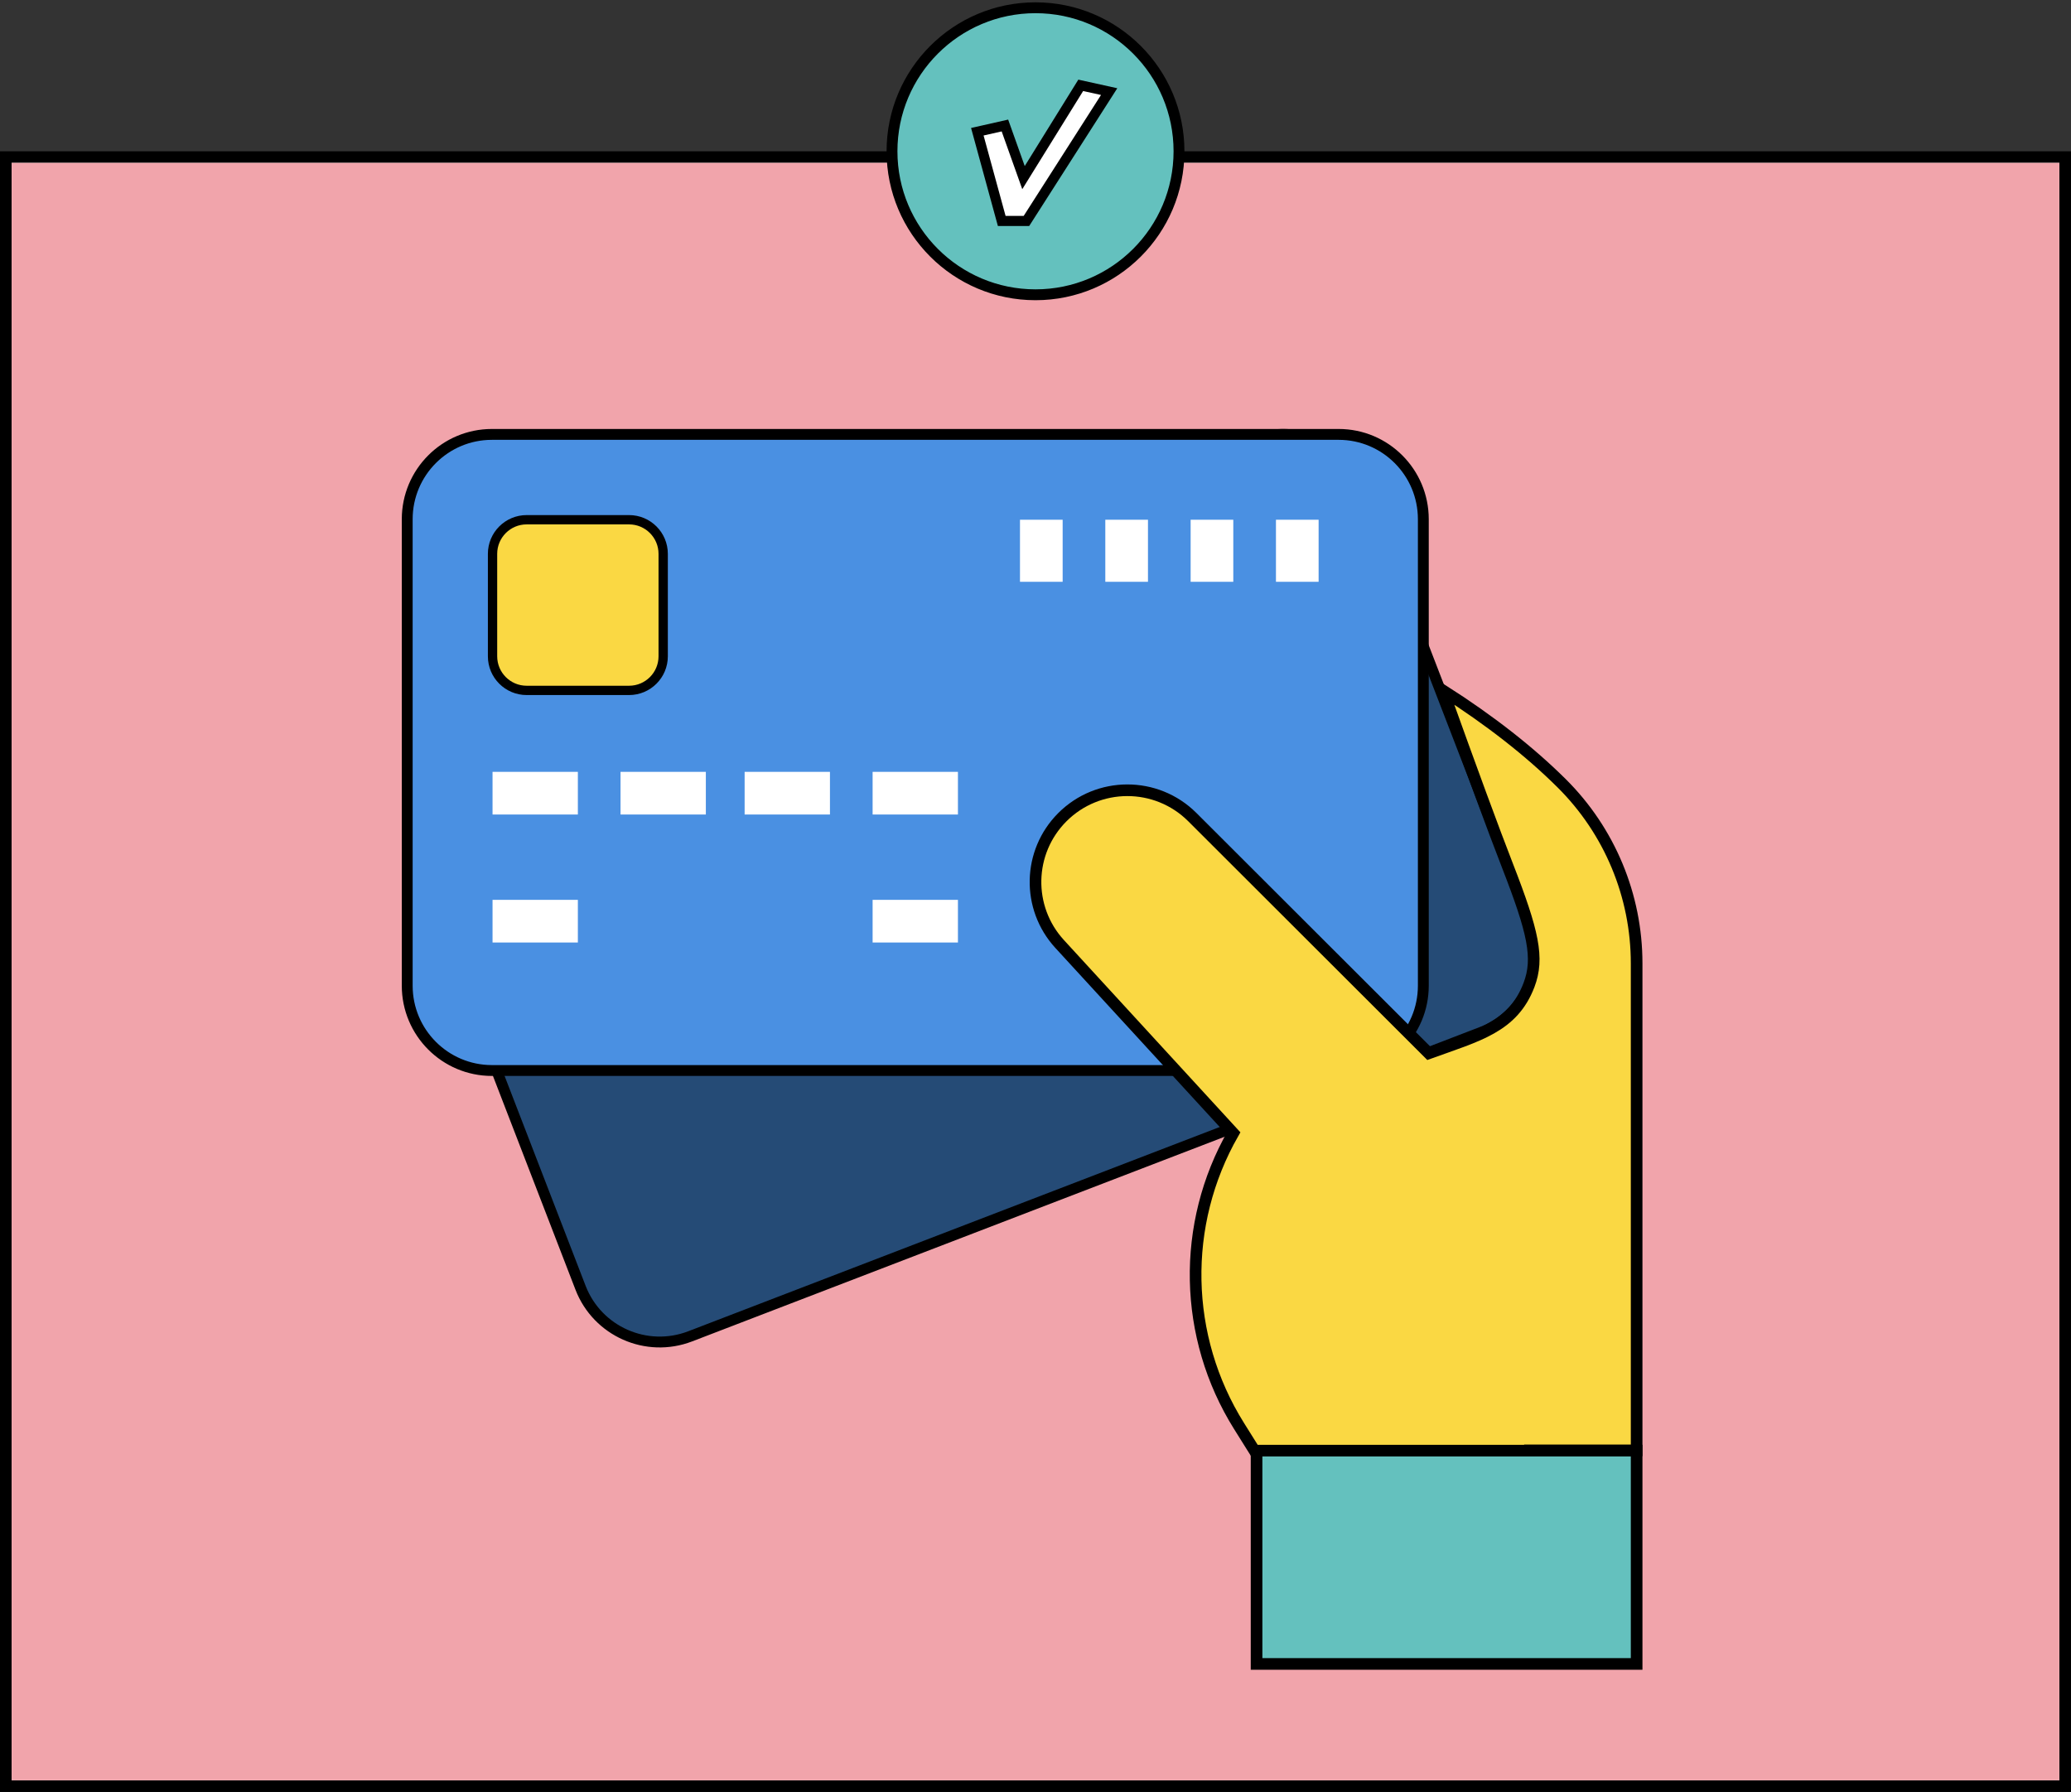 <?xml version="1.0" encoding="UTF-8"?>
<svg width="534px" height="462px" viewBox="0 0 534 462" version="1.1" xmlns="http://www.w3.org/2000/svg" xmlns:xlink="http://www.w3.org/1999/xlink">
    <rect x="0" y="0" width="534" height="462" fill="#333333" stroke="none"/>
    <!-- Generator: Sketch 52.6 (67491) - http://www.bohemiancoding.com/sketch -->
    <title>Group 2</title>
    <desc>Created with Sketch.</desc>
    <defs>
        <rect id="path-1" x="0" y="0" width="528" height="417"></rect>
    </defs>
    <g id="Page-1" stroke="none" stroke-width="1" fill="none" fill-rule="evenodd">
        <g id="Desktop-HD" transform="translate(-807, -86)">
            <g id="Group-2" transform="translate(807, 88)">
                <g id="Window-Text-Copy-20" transform="translate(0, 37)">
                    <g id="Window-Body"></g>
                    <rect id="Window-Background" stroke="#000000" stroke-width="3" fill="#FFFFFF" fill-rule="nonzero" x="1.5" y="1.5" width="531" height="420"></rect>
                    <g id="Group" transform="translate(3, 3)">
                        <mask id="mask-2" fill="white">
                            <use xlink:href="#path-1"></use>
                        </mask>
                        <use id="Mask" fill="#F1A4AB" fill-rule="nonzero" xlink:href="#path-1"></use>
                    </g>
                </g>
                <g id="debit-card-copy-2" transform="translate(105, 110)">
                    <path d="M44.695,220.022 L1.467,108.065 C-2.872,96.826 2.741,84.202 14.012,79.871 L218.048,1.463 C229.313,-2.865 241.967,2.734 246.305,13.979 L289.533,125.936 C293.872,137.175 288.259,149.799 276.988,154.13 L72.959,232.538 C61.687,236.866 49.04,231.26 44.695,220.022 Z" id="Path" stroke="#000000" stroke-width="2.8" fill="#254B76"></path>
                    <path d="M0,142.133 L0,21.867 C0,9.791 9.776,0 21.834,0 L240.166,0 C252.224,0 262,9.791 262,21.867 L262,142.133 C262,154.209 252.224,164 240.166,164 L21.834,164 C9.776,164 0,154.209 0,142.133 Z" id="Path" stroke="#000000" stroke-width="2.8" fill="#4A90E2"></path>
                    <polygon id="Path" fill="#FFFFFF" points="22 87 44 87 44 98 22 98"></polygon>
                    <polygon id="Path" fill="#FFFFFF" points="22 120 44 120 44 131 22 131"></polygon>
                    <polygon id="Path" fill="#FFFFFF" points="120 120 142 120 142 131 120 131"></polygon>
                    <polygon id="Path" fill="#FFFFFF" points="55 87 77 87 77 98 55 98"></polygon>
                    <polygon id="Path" fill="#FFFFFF" points="87 87 109 87 109 98 87 98"></polygon>
                    <polygon id="Path" fill="#FFFFFF" points="120 87 142 87 142 98 120 98"></polygon>
                    <polygon id="Path" fill="#FFFFFF" points="224 22 235 22 235 38 224 38"></polygon>
                    <polygon id="Path" fill="#FFFFFF" points="202 22 213 22 213 38 202 38"></polygon>
                    <polygon id="Path" fill="#FFFFFF" points="180 22 191 22 191 38 180 38"></polygon>
                    <polygon id="Path" fill="#FFFFFF" points="158 22 169 22 169 38 158 38"></polygon>
                    <polygon id="Path" stroke="#000000" stroke-width="3" fill="#64C1BE" points="219 262 317 262 317 317 219 317"></polygon>
                    <path d="M22,57.2 L22,30.8 C22,25.938 25.938,22 30.801,22 L57.201,22 C62.064,22 66,25.938 66,30.8 L66,57.2 C66,62.062 62.064,66 57.201,66 L30.801,66 C25.938,66 22,62.062 22,57.2 Z" id="Path" stroke="#000000" stroke-width="2.4" fill="#FAD843"></path>
                    <path d="M289.494,261.934 L289.494,262 L218.452,262 L214.478,255.653 C200.102,232.678 199.526,203.67 212.987,180.146 L168.203,131.36 C159.668,122.033 159.977,107.655 168.908,98.706 C178.143,89.45 193.143,89.423 202.413,98.645 L263.411,159.557 C276.086,154.976 285.098,152.846 289.249,141.944 C291.871,135.019 290.359,128.318 283.67,111.121 C280.04,101.788 274.505,86.748 267.064,66 C279.21,73.763 289.409,81.741 297.66,89.935 C310.038,102.225 317,118.939 317,136.373 L317,261.934 L289.494,261.934 Z" id="Combined-Shape" stroke="#000000" stroke-width="3" fill="#FAD843"></path>
                </g>
                <g id="Group-8-Copy" transform="translate(230, 0)" stroke="#000000">
                    <g id="Group-3" fill="#64C1BE" fill-rule="nonzero" stroke-width="2.8">
                        <circle id="Oval" cx="37" cy="37" r="37"></circle>
                    </g>
                    <g id="Group-7" transform="translate(22, 20)" fill="#FFFFFF" stroke-width="2.6">
                        <polygon id="V" points="11.906 23.794 26.663 0 33.99 1.618 12.665 34.965 6.293 34.965 0 11.965 7.114 10.355"></polygon>
                    </g>
                </g>
            </g>
        </g>
    </g>
</svg>